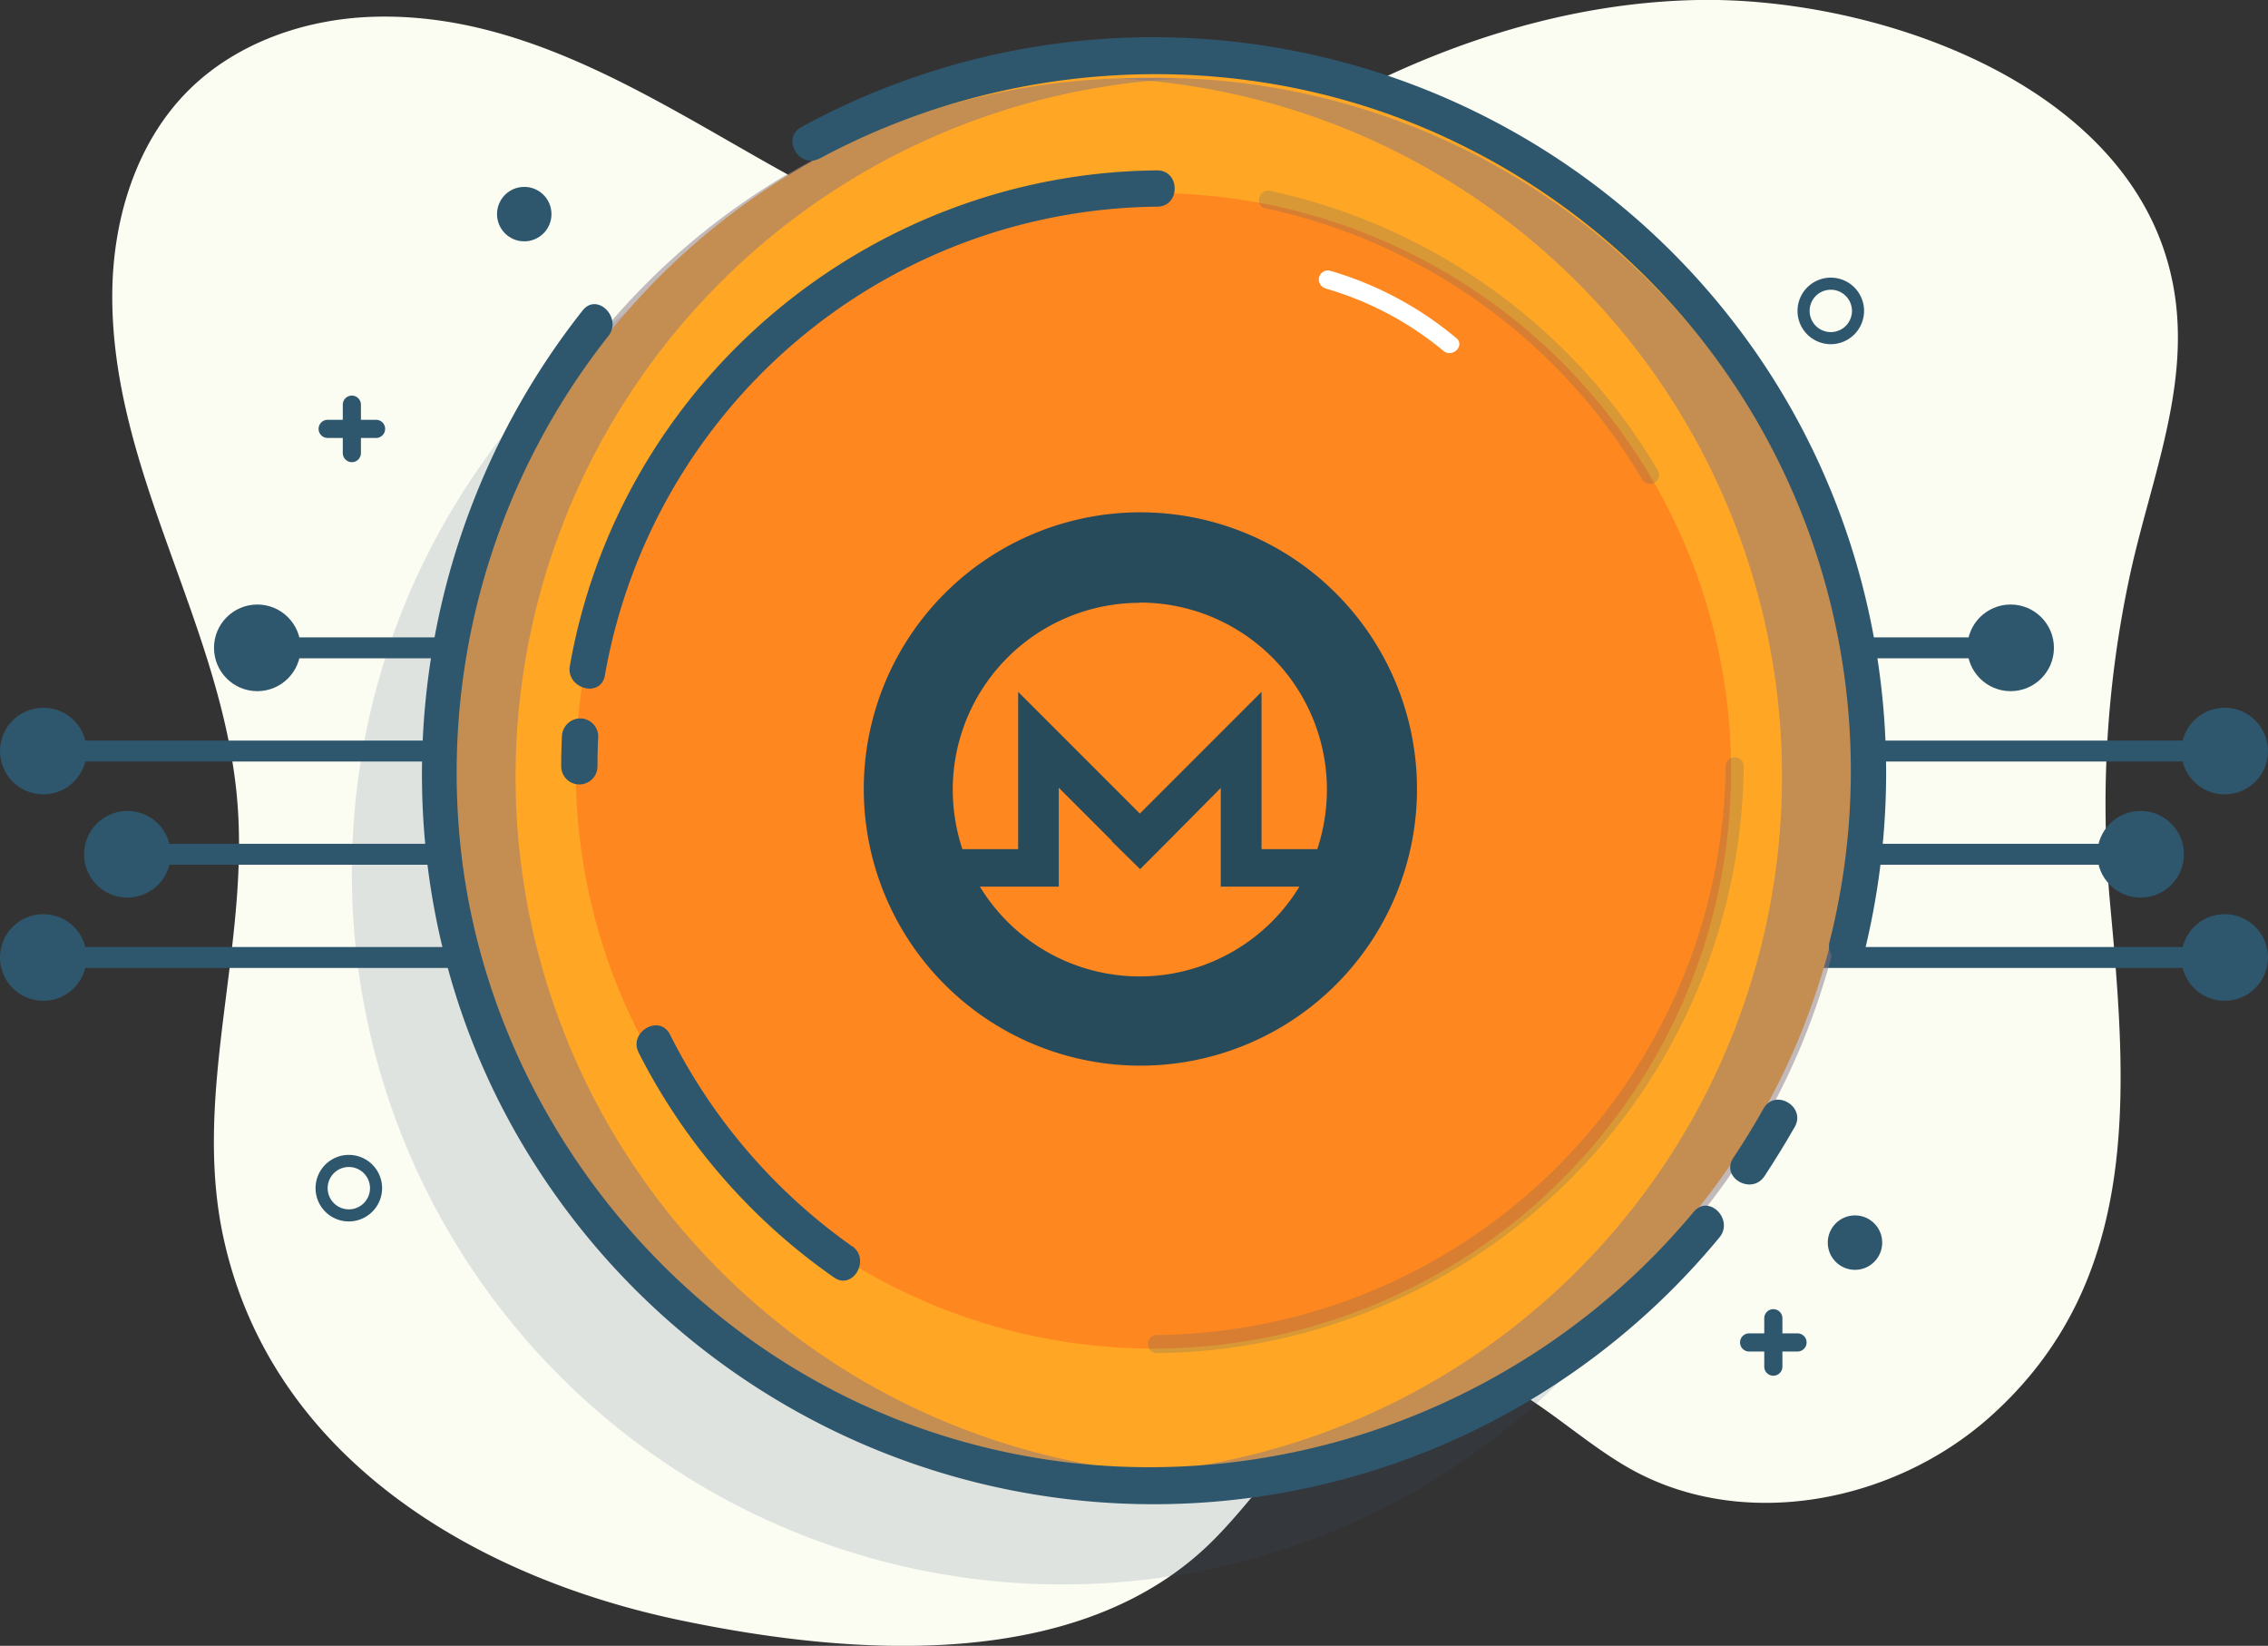 <?xml version="1.0" ?><svg viewBox="0 0 374.95 272.03" xmlns="http://www.w3.org/2000/svg"><rect x="0" y="0" width="374.95" height="272.03" fill="#333333" stroke="none"/><defs><style>.cls-1{fill:#fbfcf2;}.cls-2,.cls-7{fill:#3f5a7c;}.cls-2{opacity:0.15;}.cls-3{fill:#2e576d;}.cls-4{fill:#ffa725;}.cls-5{fill:#8a7683;opacity:0.5;}.cls-6{fill:#ff8720;}.cls-7{opacity:0.2;}.cls-8{fill:#fff;}.cls-9{fill:#274b5b;}</style></defs><title/><g data-name="Layer 2" id="Layer_2"><g data-name="Layer 1" id="Layer_1-2"><path class="cls-1" d="M176.16,43.94c-17.5-.35-33.89-8.28-49.13-16.88C106.84,15.67,85.95,2.07,61.8,2.77,50.58,3.09,39.18,7,31.22,14.88c-8.8,8.73-12.63,21.55-12.66,33.94C18.48,77.72,36.21,102.63,39.1,131c2.52,24.65-7.54,49.38-2.1,73.84,8,36.16,41.59,55.93,75.61,63,28.13,5.86,66.15,8.8,88.14-13.43,11.16-11.28,20.08-28.66,36-28.82,12.46-.12,21.73,10.91,32.56,17.07,18.62,10.58,43.59,5.83,59.6-8.4,25.27-22.46,22.81-53.82,19.93-84.94A179.62,179.62,0,0,1,352,95.65c3.68-17.47,11.58-34.54,6.28-52.64C349.47,12.77,309-.52,280.69,0c-21.45.4-42.31,7.21-61,17.44-17.79,9.73-34.11,21.52-55.5,21"/><circle class="cls-2" cx="175.67" cy="144.39" r="117.5"/><rect class="cls-3" height="3.46" width="32.98" x="48.97" y="105.35"/><circle class="cls-3" cx="42.54" cy="107.08" r="7.16"/><rect class="cls-3" height="3.46" width="67.46" x="12.69" y="122.41"/><circle class="cls-3" cx="7.16" cy="124.14" r="7.16"/><rect class="cls-3" height="3.46" width="55.8" x="26.14" y="139.47"/><circle class="cls-3" cx="21.06" cy="141.2" r="7.16"/><rect class="cls-3" height="3.46" width="67.22" x="11.14" y="156.53"/><circle class="cls-3" cx="7.16" cy="158.26" r="7.16"/><rect class="cls-3" height="3.46" width="32.98" x="293" y="105.35"/><circle class="cls-3" cx="332.4" cy="107.08" r="7.16"/><rect class="cls-3" height="3.46" width="67.46" x="294.8" y="122.41"/><circle class="cls-3" cx="367.79" cy="124.14" r="7.16"/><rect class="cls-3" height="3.46" width="55.8" x="293" y="139.47"/><circle class="cls-3" cx="353.89" cy="141.2" r="7.16"/><rect class="cls-3" height="3.46" width="67.22" x="296.59" y="156.53"/><circle class="cls-3" cx="367.79" cy="158.26" r="7.16"/><circle class="cls-4" cx="190.69" cy="127.41" r="115.5"/><path class="cls-5" d="M194.67,243.74c-2,.1-4,.15-6,.15a115.5,115.5,0,1,1,0-231c2,0,4,0,6,.15a115.51,115.51,0,0,0,0,230.7Z"/><path class="cls-5" d="M185.17,13c2-.1,4-.15,6-.15a115.5,115.5,0,1,1,0,231c-2,0-4,0-6-.15a115.51,115.51,0,0,0,0-230.7Z"/><circle class="cls-6" cx="190.69" cy="127.41" r="95.5"/><path class="cls-7" d="M209.24,34.44A95.45,95.45,0,0,1,271.51,79.3a1.5,1.5,0,0,0,2.59-1.51A98.44,98.44,0,0,0,210,31.55c-1.88-.41-2.69,2.48-.8,2.89Z"/><path class="cls-7" d="M285.28,126.66a95,95,0,0,1-94,94,1.5,1.5,0,0,0,0,3,98.07,98.07,0,0,0,97-97,1.5,1.5,0,0,0-3,0Z"/><path class="cls-3" d="M100,111.65a93.65,93.65,0,0,1,91.3-77.49c3.86,0,3.87-6,0-6-47.64.43-88.78,34.88-97.09,81.89-.67,3.78,5.11,5.4,5.79,1.6Z"/><path class="cls-3" d="M98.78,126.66q0-2.46.12-4.92a3,3,0,0,0-3-3,3.07,3.07,0,0,0-3,3q-.12,2.46-.12,4.92a3,3,0,0,0,6,0Z"/><path class="cls-3" d="M280,200.31c-31.4,37.71-83.73,52.25-129.88,35C109.48,220.13,80,181.73,76,138.55a116.44,116.44,0,0,1,24.57-83c2.37-3-1.85-7.27-4.24-4.24-32.12,40.59-35.76,98.29-7.42,141.92a121.25,121.25,0,0,0,195.35,11.3c2.45-2.95-1.77-7.21-4.24-4.24Z"/><path class="cls-3" d="M291.54,183.25q-2.33,4.16-5,8.14c-2.14,3.23,3.05,6.24,5.18,3q2.63-4,5-8.14c1.89-3.37-3.29-6.4-5.18-3Z"/><path class="cls-3" d="M135.53,26.19c32.66-17.57,72.65-18.74,106-2.26a115.27,115.27,0,0,1,60.94,131.71c-.92,3.75,4.87,5.35,5.79,1.6,8.78-35.94,1.2-74.3-21.42-103.69A121.28,121.28,0,0,0,132.5,21c-3.4,1.83-.38,7,3,5.18Z"/><path class="cls-8" d="M219.09,47.67A53.74,53.74,0,0,1,238.64,58c1.48,1.22,3.61-.89,2.12-2.12a57.5,57.5,0,0,0-20.87-11.13,1.5,1.5,0,0,0-.8,2.89Z"/><circle class="cls-3" cx="86.67" cy="35.39" r="4.5"/><path class="cls-3" d="M57.67,201.89a5.5,5.5,0,1,1,5.5-5.5A5.51,5.51,0,0,1,57.67,201.89Zm0-9a3.5,3.5,0,1,0,3.5,3.5A3.5,3.5,0,0,0,57.67,192.89Z"/><path class="cls-3" d="M56.67,66.89v8a1.5,1.5,0,0,0,3,0v-8a1.5,1.5,0,0,0-3,0Z"/><path class="cls-3" d="M62.17,69.39h-8a1.5,1.5,0,0,0,0,3h8a1.5,1.5,0,0,0,0-3Z"/><path class="cls-3" d="M302.67,56.89a5.5,5.5,0,1,1,5.5-5.5A5.51,5.51,0,0,1,302.67,56.89Zm0-9a3.5,3.5,0,1,0,3.5,3.5A3.5,3.5,0,0,0,302.67,47.89Z"/><circle class="cls-3" cx="306.67" cy="205.39" r="4.5"/><path class="cls-3" d="M291.67,217.89v8a1.5,1.5,0,0,0,3,0v-8a1.5,1.5,0,0,0-3,0Z"/><path class="cls-3" d="M297.17,220.39h-8a1.5,1.5,0,0,0,0,3h8a1.5,1.5,0,0,0,0-3Z"/><path class="cls-9" d="M188.53,176.14a45.73,45.73,0,1,1,45.73-45.73A45.73,45.73,0,0,1,188.53,176.14Zm-.09-76.5a30.91,30.91,0,0,0-30.93,30.9s0,0,0,0a31.66,31.66,0,0,0,1.59,9.81h9.22v-26l20.12,20.12,20.12-20.12v26h9.22a31.64,31.64,0,0,0,1.59-9.81,30.91,30.91,0,0,0-30.94-30.94ZM183.84,139l-8.8-8.8v16.35H162a30.92,30.92,0,0,0,52.82,0h-13V130.24l-8.72,8.8-4.61,4.62-4.7-4.61Z"/><path class="cls-3" d="M140.88,206a94.88,94.88,0,0,1-30.11-35c-1.75-3.45-6.92-.41-5.18,3a101.05,101.05,0,0,0,32.26,37.13c3.16,2.23,6.16-3,3-5.18Z"/></g></g></svg>